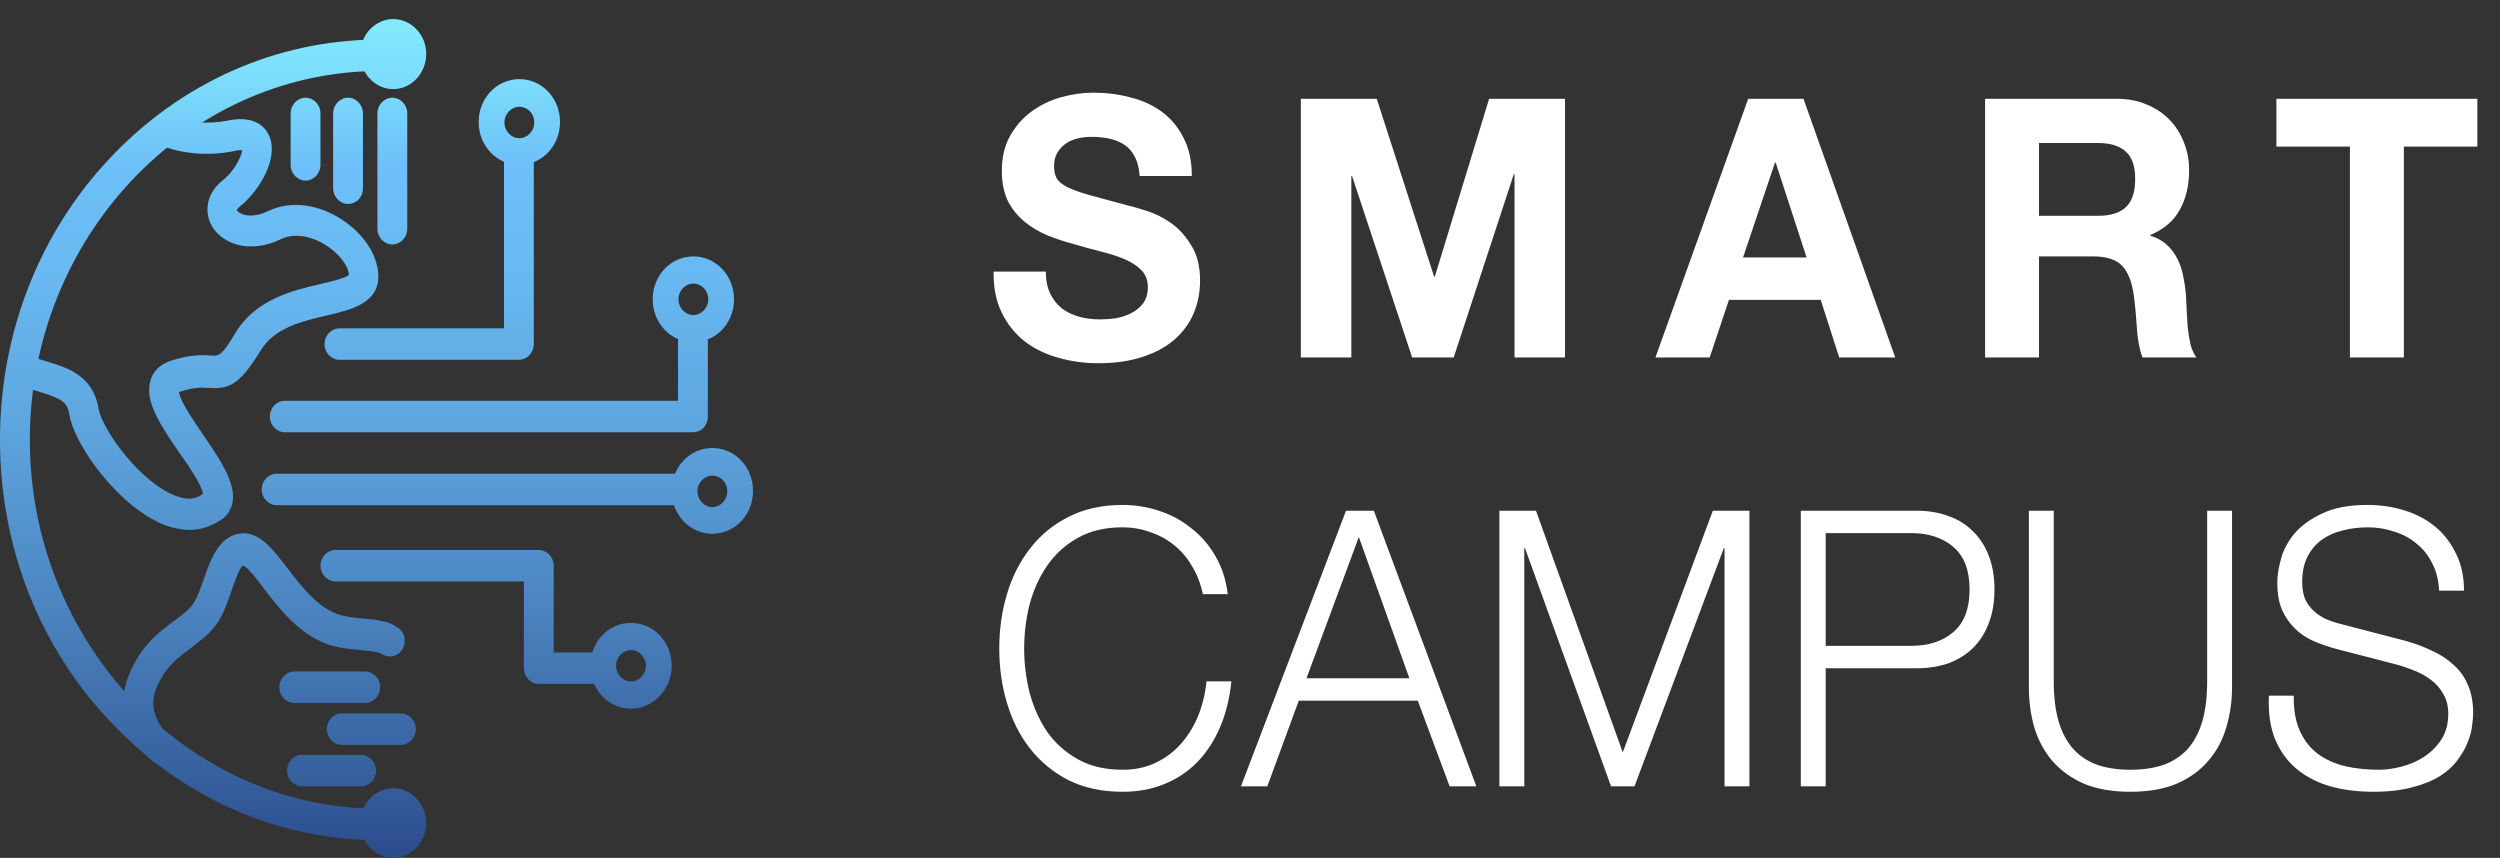 <svg width="204" height="70" viewBox="0 0 204 70" fill="none" xmlns="http://www.w3.org/2000/svg">
<rect x="0" y="0" width="204" height="70" fill="#333333" stroke="none"/>
<path d="M85.339 22.162H81.078C81.059 23.462 81.283 24.586 81.751 25.531C82.218 26.477 82.844 27.255 83.629 27.866C84.432 28.477 85.348 28.92 86.376 29.196C87.422 29.492 88.497 29.64 89.599 29.64C90.964 29.64 92.159 29.472 93.187 29.137C94.234 28.802 95.103 28.339 95.794 27.748C96.504 27.137 97.037 26.418 97.392 25.59C97.747 24.763 97.925 23.866 97.925 22.901C97.925 21.719 97.681 20.753 97.196 20.004C96.728 19.236 96.168 18.625 95.514 18.172C94.86 17.719 94.196 17.394 93.524 17.197C92.87 16.98 92.356 16.832 91.982 16.753C90.73 16.418 89.712 16.142 88.927 15.926C88.16 15.709 87.553 15.492 87.105 15.276C86.675 15.059 86.385 14.822 86.236 14.566C86.086 14.31 86.011 13.975 86.011 13.561C86.011 13.108 86.105 12.734 86.292 12.438C86.479 12.143 86.712 11.896 86.992 11.699C87.292 11.502 87.618 11.364 87.974 11.286C88.329 11.207 88.683 11.167 89.039 11.167C89.581 11.167 90.076 11.217 90.524 11.315C90.992 11.414 91.403 11.581 91.758 11.818C92.113 12.054 92.393 12.379 92.599 12.793C92.823 13.207 92.954 13.729 92.991 14.359H97.252C97.252 13.138 97.028 12.103 96.579 11.256C96.149 10.389 95.561 9.68 94.813 9.128C94.066 8.576 93.206 8.182 92.234 7.946C91.281 7.69 90.281 7.562 89.235 7.562C88.338 7.562 87.441 7.69 86.544 7.946C85.647 8.202 84.843 8.596 84.133 9.128C83.423 9.66 82.844 10.33 82.395 11.138C81.966 11.926 81.751 12.862 81.751 13.946C81.751 14.911 81.919 15.739 82.255 16.428C82.61 17.098 83.068 17.66 83.629 18.113C84.189 18.566 84.825 18.94 85.535 19.236C86.245 19.512 86.974 19.748 87.721 19.945C88.45 20.162 89.17 20.359 89.88 20.536C90.59 20.714 91.225 20.921 91.786 21.157C92.346 21.394 92.795 21.689 93.131 22.044C93.486 22.398 93.664 22.861 93.664 23.433C93.664 23.965 93.533 24.408 93.271 24.763C93.01 25.098 92.683 25.364 92.29 25.561C91.898 25.758 91.477 25.896 91.029 25.975C90.58 26.034 90.16 26.063 89.767 26.063C89.188 26.063 88.627 25.994 88.086 25.856C87.544 25.699 87.067 25.472 86.656 25.177C86.264 24.861 85.946 24.457 85.703 23.965C85.46 23.472 85.339 22.871 85.339 22.162ZM106.149 8.064V29.167H110.27V14.359H110.326L115.231 29.167H118.623L123.528 14.212H123.585V29.167H127.705V8.064H121.51L117.081 22.576H117.025L112.344 8.064H106.149ZM142.232 21.009L144.839 13.266H144.895L147.418 21.009H142.232ZM142.652 8.064L135.084 29.167H139.513L141.083 24.467H148.567L150.081 29.167H154.65L147.165 8.064H142.652ZM166.383 17.61V11.67H171.204C172.213 11.67 172.97 11.906 173.474 12.379C173.979 12.832 174.231 13.571 174.231 14.596C174.231 15.66 173.979 16.428 173.474 16.901C172.97 17.374 172.213 17.61 171.204 17.61H166.383ZM161.982 8.064V29.167H166.383V20.921H170.783C171.886 20.921 172.68 21.177 173.166 21.689C173.652 22.201 173.97 23.009 174.119 24.113C174.231 24.96 174.315 25.847 174.371 26.773C174.427 27.699 174.577 28.497 174.82 29.167H179.221C179.015 28.871 178.856 28.516 178.744 28.103C178.651 27.669 178.576 27.216 178.52 26.743C178.483 26.27 178.455 25.807 178.436 25.354C178.417 24.901 178.399 24.507 178.38 24.172C178.343 23.64 178.268 23.108 178.156 22.576C178.062 22.044 177.903 21.561 177.679 21.128C177.455 20.674 177.165 20.29 176.81 19.975C176.455 19.64 176.006 19.394 175.465 19.236V19.177C176.586 18.704 177.39 18.014 177.875 17.108C178.38 16.202 178.632 15.128 178.632 13.886C178.632 13.079 178.492 12.33 178.212 11.64C177.95 10.931 177.558 10.31 177.034 9.778C176.53 9.246 175.913 8.832 175.184 8.537C174.474 8.222 173.671 8.064 172.774 8.064H161.982ZM191.754 11.965V29.167H196.155V11.965H202.153V8.064H185.755V11.965H191.754ZM98.151 48.48H100.183C100.043 47.304 99.705 46.264 99.167 45.361C98.649 44.458 97.992 43.702 97.195 43.093C96.418 42.463 95.542 41.991 94.566 41.676C93.61 41.361 92.624 41.203 91.608 41.203C89.935 41.203 88.462 41.529 87.187 42.18C85.932 42.81 84.886 43.671 84.05 44.763C83.213 45.834 82.586 47.073 82.168 48.48C81.749 49.887 81.54 51.367 81.54 52.921C81.54 54.475 81.749 55.956 82.168 57.363C82.586 58.77 83.213 60.009 84.05 61.08C84.886 62.151 85.932 63.012 87.187 63.663C88.462 64.293 89.935 64.608 91.608 64.608C92.863 64.608 93.998 64.398 95.014 63.978C96.05 63.558 96.946 62.959 97.703 62.182C98.46 61.405 99.077 60.46 99.555 59.347C100.033 58.234 100.342 56.985 100.481 55.599H98.45C98.35 56.607 98.121 57.552 97.763 58.434C97.404 59.295 96.936 60.051 96.359 60.702C95.781 61.353 95.094 61.867 94.297 62.245C93.501 62.623 92.604 62.812 91.608 62.812C90.194 62.812 88.979 62.529 87.964 61.962C86.948 61.395 86.111 60.649 85.454 59.725C84.817 58.78 84.339 57.72 84.02 56.544C83.721 55.347 83.572 54.139 83.572 52.921C83.572 51.682 83.721 50.475 84.02 49.299C84.339 48.123 84.817 47.073 85.454 46.149C86.111 45.204 86.948 44.448 87.964 43.881C88.979 43.314 90.194 43.03 91.608 43.03C92.385 43.03 93.122 43.156 93.819 43.408C94.536 43.639 95.183 43.986 95.761 44.448C96.359 44.91 96.856 45.487 97.255 46.18C97.673 46.852 97.972 47.619 98.151 48.48ZM106.609 55.347L110.881 43.818L115.004 55.347H106.609ZM109.835 41.676L101.261 64.167H103.412L105.981 57.174H115.691L118.29 64.167H120.471L112.106 41.676H109.835ZM125.337 41.676L132.418 61.395L139.767 41.676H142.754V64.167H140.723V44.731H140.663L133.374 64.167H131.462L124.441 44.731H124.381V64.167H122.35V41.676H125.337ZM148.977 52.701V43.503H155.968C157.382 43.503 158.527 43.881 159.404 44.637C160.28 45.393 160.718 46.548 160.718 48.102C160.718 49.656 160.28 50.811 159.404 51.567C158.527 52.323 157.382 52.701 155.968 52.701H148.977ZM146.946 41.676V64.167H148.977V54.528H156.416C157.372 54.528 158.238 54.391 159.015 54.118C159.792 53.824 160.459 53.404 161.017 52.858C161.574 52.291 162.003 51.609 162.301 50.811C162.6 50.013 162.75 49.11 162.75 48.102C162.75 47.094 162.6 46.191 162.301 45.393C162.003 44.595 161.574 43.923 161.017 43.377C160.459 42.81 159.792 42.39 159.015 42.117C158.238 41.823 157.372 41.676 156.416 41.676H146.946ZM165.555 41.676V56.071C165.555 57.226 165.704 58.329 166.003 59.379C166.321 60.408 166.809 61.311 167.467 62.088C168.144 62.865 169 63.484 170.036 63.946C171.091 64.387 172.356 64.608 173.83 64.608C175.324 64.608 176.588 64.387 177.624 63.946C178.68 63.484 179.536 62.865 180.193 62.088C180.871 61.311 181.359 60.408 181.657 59.379C181.976 58.329 182.135 57.226 182.135 56.071V41.676H180.104V55.599C180.104 56.901 179.964 58.014 179.686 58.938C179.407 59.841 178.998 60.586 178.461 61.174C177.923 61.741 177.266 62.161 176.489 62.434C175.712 62.686 174.826 62.812 173.83 62.812C172.854 62.812 171.978 62.686 171.201 62.434C170.424 62.161 169.767 61.741 169.229 61.174C168.691 60.586 168.283 59.841 168.004 58.938C167.725 58.014 167.586 56.901 167.586 55.599V41.676H165.555ZM187.171 56.764H185.14C185.08 58.15 185.249 59.337 185.648 60.324C186.066 61.311 186.653 62.119 187.41 62.749C188.167 63.379 189.083 63.852 190.159 64.167C191.234 64.461 192.4 64.608 193.654 64.608C194.909 64.608 195.985 64.482 196.881 64.23C197.777 63.999 198.524 63.694 199.121 63.316C199.739 62.917 200.217 62.476 200.555 61.993C200.914 61.51 201.183 61.038 201.362 60.576C201.561 60.093 201.681 59.641 201.721 59.221C201.78 58.801 201.81 58.465 201.81 58.213C201.81 57.289 201.661 56.502 201.362 55.851C201.083 55.2 200.685 54.654 200.167 54.213C199.669 53.751 199.082 53.373 198.404 53.079C197.747 52.764 197.04 52.501 196.283 52.291L191.085 50.937C190.647 50.832 190.229 50.695 189.83 50.527C189.452 50.359 189.113 50.139 188.814 49.866C188.516 49.593 188.277 49.267 188.097 48.889C187.938 48.49 187.858 48.028 187.858 47.503C187.858 46.663 188.008 45.96 188.307 45.393C188.605 44.826 188.994 44.374 189.472 44.038C189.97 43.681 190.537 43.429 191.175 43.282C191.832 43.114 192.509 43.03 193.206 43.03C193.963 43.03 194.68 43.146 195.357 43.377C196.054 43.587 196.662 43.912 197.18 44.353C197.717 44.773 198.146 45.309 198.464 45.96C198.803 46.59 198.992 47.335 199.032 48.196H201.063C201.063 47.041 200.844 46.033 200.406 45.172C199.988 44.29 199.42 43.555 198.703 42.967C197.986 42.379 197.15 41.938 196.194 41.644C195.238 41.35 194.232 41.203 193.176 41.203C191.682 41.203 190.458 41.434 189.502 41.896C188.546 42.337 187.789 42.883 187.231 43.534C186.693 44.185 186.325 44.878 186.126 45.613C185.927 46.348 185.827 46.989 185.827 47.535C185.827 48.417 185.956 49.162 186.215 49.771C186.494 50.38 186.853 50.895 187.291 51.315C187.729 51.735 188.237 52.071 188.814 52.323C189.412 52.575 190.019 52.785 190.637 52.953L195.387 54.181C195.885 54.307 196.393 54.475 196.911 54.685C197.429 54.874 197.897 55.126 198.315 55.441C198.753 55.756 199.102 56.145 199.36 56.607C199.639 57.069 199.779 57.615 199.779 58.245C199.779 59.064 199.589 59.767 199.211 60.355C198.833 60.922 198.355 61.395 197.777 61.773C197.219 62.13 196.612 62.392 195.955 62.56C195.297 62.728 194.69 62.812 194.132 62.812C193.156 62.812 192.24 62.718 191.384 62.529C190.527 62.319 189.78 61.983 189.143 61.521C188.526 61.059 188.038 60.439 187.679 59.662C187.321 58.885 187.151 57.919 187.171 56.764Z" fill="white"/>
<path d="M30.687 68.561C22.462 68.483 14.753 65.022 8.999 58.878C3.172 52.733 0 44.567 0 35.894C0 27.222 3.172 19.056 8.963 12.911C14.753 6.767 22.462 3.306 30.687 3.228L30.724 5.794C15.122 5.95 2.434 19.483 2.434 35.894C2.434 52.306 15.122 65.839 30.687 65.994V68.561Z" fill="url(#paint0_linear_6_9)"/>
<path d="M42.342 29.361H27.699C27.035 29.361 26.482 28.778 26.482 28.078C26.482 27.378 27.035 26.794 27.699 26.794H41.125V13.144C41.125 12.444 41.678 11.861 42.342 11.861C43.006 11.861 43.559 12.444 43.559 13.144V28.078C43.559 28.778 43.006 29.361 42.342 29.361Z" fill="url(#paint1_linear_6_9)"/>
<path d="M56.542 35.272H23.236C22.572 35.272 22.019 34.689 22.019 33.989C22.019 33.289 22.572 32.706 23.236 32.706H55.325V27.922C55.325 27.222 55.878 26.639 56.542 26.639C57.206 26.639 57.759 27.222 57.759 27.922V33.989C57.759 34.728 57.243 35.272 56.542 35.272Z" fill="url(#paint2_linear_6_9)"/>
<path d="M55.657 41.222H22.572C21.909 41.222 21.355 40.639 21.355 39.939C21.355 39.239 21.909 38.656 22.572 38.656H55.657C56.321 38.656 56.874 39.239 56.874 39.939C56.874 40.678 56.321 41.222 55.657 41.222Z" fill="url(#paint3_linear_6_9)"/>
<path d="M48.944 55.806H43.965C43.301 55.806 42.748 55.222 42.748 54.522V47.444H27.367C26.703 47.444 26.15 46.861 26.15 46.161C26.15 45.461 26.703 44.878 27.367 44.878H43.965C44.629 44.878 45.182 45.461 45.182 46.161V53.239H48.944C49.608 53.239 50.161 53.822 50.161 54.522C50.161 55.222 49.608 55.806 48.944 55.806Z" fill="url(#paint4_linear_6_9)"/>
<path d="M33.564 67.122C33.564 67.978 32.9 68.678 32.088 68.678C31.277 68.678 30.613 67.978 30.613 67.122C30.613 66.267 31.277 65.567 32.088 65.567C32.9 65.567 33.564 66.267 33.564 67.122Z" fill="url(#paint5_linear_6_9)"/>
<path d="M32.088 70C30.613 70 29.396 68.717 29.396 67.161C29.396 65.606 30.613 64.322 32.088 64.322C33.564 64.322 34.781 65.606 34.781 67.161C34.781 68.717 33.564 70 32.088 70ZM32.088 66.85C31.941 66.85 31.83 66.967 31.83 67.122C31.83 67.278 31.941 67.394 32.088 67.394C32.236 67.394 32.346 67.278 32.346 67.122C32.346 66.967 32.236 66.85 32.088 66.85Z" fill="url(#paint6_linear_6_9)"/>
<path d="M33.564 4.394C33.564 5.25 32.9 5.95 32.088 5.95C31.277 5.95 30.613 5.25 30.613 4.394C30.613 3.539 31.277 2.839 32.088 2.839C32.9 2.839 33.564 3.539 33.564 4.394Z" fill="url(#paint7_linear_6_9)"/>
<path d="M32.088 7.272C30.613 7.272 29.396 5.989 29.396 4.433C29.396 2.839 30.613 1.556 32.088 1.556C33.564 1.556 34.781 2.839 34.781 4.394C34.781 5.989 33.564 7.272 32.088 7.272ZM32.088 4.122C31.941 4.122 31.83 4.239 31.83 4.394C31.83 4.55 31.941 4.667 32.088 4.667C32.236 4.667 32.346 4.55 32.346 4.394C32.346 4.239 32.236 4.122 32.088 4.122Z" fill="url(#paint8_linear_6_9)"/>
<path d="M15.454 43.244C14.901 43.244 14.274 43.128 13.573 42.894C9.774 41.494 6.049 36.361 5.643 33.756C5.496 32.744 4.832 32.472 3.209 31.967C2.656 31.811 2.065 31.617 1.512 31.344C0.885 31.072 0.627 30.294 0.885 29.672C1.143 29.011 1.881 28.739 2.471 29.011C2.877 29.206 3.356 29.361 3.873 29.517C5.459 29.983 7.598 30.644 8.041 33.328C8.299 35 11.434 39.394 14.384 40.483C15.565 40.911 16.192 40.6 16.561 40.289C16.487 39.628 15.343 37.917 14.606 36.906C13.094 34.689 11.766 32.744 12.282 31.033C12.43 30.489 12.872 29.789 13.942 29.439C15.565 28.894 16.597 28.972 17.261 29.011C17.888 29.05 18.073 29.05 19.253 27.106C20.876 24.422 23.937 23.683 26.15 23.178C26.962 22.983 28.142 22.711 28.474 22.439C28.437 21.739 27.736 20.767 26.74 20.106C25.744 19.406 24.195 18.9 22.904 19.522C20.323 20.767 18.073 19.872 17.261 18.394C16.708 17.383 16.745 15.867 18.146 14.739C19.105 14 19.696 12.794 19.769 12.25C19.659 12.25 19.437 12.25 19.105 12.328C17.003 12.756 14.79 12.561 13.02 11.822C12.393 11.55 12.098 10.811 12.356 10.15C12.614 9.489 13.315 9.178 13.942 9.45C15.27 10.033 17.003 10.15 18.589 9.839C20.839 9.372 21.687 10.422 21.982 11.122C22.757 12.989 21.097 15.633 19.585 16.839C19.401 16.994 19.327 17.111 19.327 17.15C19.327 17.15 19.401 17.306 19.659 17.422C19.88 17.539 20.654 17.811 21.872 17.228C23.716 16.333 26.04 16.644 28.031 18.006C29.802 19.211 30.871 20.961 30.871 22.556C30.871 24.772 28.621 25.278 26.666 25.744C24.638 26.211 22.388 26.756 21.282 28.583C19.585 31.344 18.737 31.772 17.077 31.656C16.487 31.617 15.86 31.578 14.68 31.967C14.643 31.967 14.606 32.006 14.606 32.006C14.68 32.706 15.897 34.494 16.597 35.506C18.294 37.994 20.064 40.561 18.257 42.272C17.63 42.7 16.708 43.244 15.454 43.244Z" fill="url(#paint9_linear_6_9)"/>
<path d="M13.241 62.417C12.983 62.417 12.725 62.339 12.503 62.145C11.249 61.133 9.184 58.372 10.512 55.106C11.471 52.694 12.983 51.567 14.2 50.672C14.79 50.245 15.27 49.895 15.638 49.428C16.044 48.961 16.339 48.067 16.634 47.25C17.188 45.617 17.925 43.594 19.806 43.517C21.245 43.478 22.241 44.8 23.421 46.317C24.527 47.756 25.781 49.428 27.478 50.089C28.105 50.322 28.879 50.4 29.617 50.478C30.576 50.556 31.609 50.633 32.42 51.178C33.01 51.528 33.195 52.306 32.863 52.928C32.531 53.55 31.793 53.745 31.203 53.395C30.871 53.161 30.133 53.122 29.433 53.044C28.584 52.967 27.588 52.889 26.63 52.539C24.306 51.645 22.757 49.622 21.503 47.989C20.986 47.289 20.175 46.239 19.843 46.161C19.585 46.161 19.105 47.6 18.884 48.222C18.515 49.272 18.146 50.4 17.446 51.217C16.892 51.917 16.192 52.383 15.565 52.889C14.458 53.706 13.425 54.483 12.725 56.233C11.839 58.489 13.942 60.2 13.942 60.239C14.495 60.667 14.569 61.483 14.163 62.028C13.942 62.261 13.61 62.417 13.241 62.417Z" fill="url(#paint10_linear_6_9)"/>
<path d="M24.933 14.739C24.269 14.739 23.716 14.156 23.716 13.456V9.256C23.716 8.556 24.269 7.972 24.933 7.972C25.597 7.972 26.15 8.556 26.15 9.256V13.456C26.15 14.156 25.597 14.739 24.933 14.739Z" fill="url(#paint11_linear_6_9)"/>
<path d="M28.4 16.644C27.736 16.644 27.183 16.061 27.183 15.361V9.256C27.183 8.556 27.736 7.972 28.4 7.972C29.064 7.972 29.617 8.556 29.617 9.256V15.361C29.617 16.1 29.064 16.644 28.4 16.644Z" fill="url(#paint12_linear_6_9)"/>
<path d="M32.014 19.95C31.351 19.95 30.797 19.367 30.797 18.667V9.256C30.797 8.556 31.351 7.972 32.014 7.972C32.678 7.972 33.232 8.556 33.232 9.256V18.667C33.232 19.367 32.678 19.95 32.014 19.95Z" fill="url(#paint13_linear_6_9)"/>
<path d="M29.802 57.361H24.011C23.347 57.361 22.794 56.778 22.794 56.078C22.794 55.378 23.347 54.794 24.011 54.794H29.802C30.465 54.794 31.019 55.378 31.019 56.078C31.019 56.778 30.465 57.361 29.802 57.361Z" fill="url(#paint14_linear_6_9)"/>
<path d="M32.715 60.783H27.884C27.22 60.783 26.666 60.2 26.666 59.5C26.666 58.8 27.22 58.217 27.884 58.217H32.715C33.379 58.217 33.932 58.8 33.932 59.5C33.932 60.2 33.379 60.783 32.715 60.783Z" fill="url(#paint15_linear_6_9)"/>
<path d="M29.47 64.167H24.638C23.974 64.167 23.421 63.583 23.421 62.883C23.421 62.183 23.974 61.6 24.638 61.6H29.47C30.134 61.6 30.687 62.183 30.687 62.883C30.687 63.622 30.134 64.167 29.47 64.167Z" fill="url(#paint16_linear_6_9)"/>
<path d="M42.379 13.456C40.535 13.456 39.059 11.9 39.059 9.956C39.059 8.011 40.535 6.456 42.379 6.456C44.223 6.456 45.698 8.011 45.698 9.956C45.698 11.9 44.223 13.456 42.379 13.456ZM42.379 8.711C41.715 8.711 41.161 9.294 41.161 9.994C41.161 10.694 41.715 11.278 42.379 11.278C43.043 11.278 43.596 10.694 43.596 9.994C43.596 9.256 43.043 8.711 42.379 8.711Z" fill="url(#paint17_linear_6_9)"/>
<path d="M56.579 27.922C54.734 27.922 53.259 26.367 53.259 24.422C53.259 22.478 54.734 20.922 56.579 20.922C58.423 20.922 59.898 22.478 59.898 24.422C59.898 26.367 58.423 27.922 56.579 27.922ZM56.579 23.139C55.915 23.139 55.361 23.722 55.361 24.422C55.361 25.122 55.915 25.706 56.579 25.706C57.242 25.706 57.796 25.122 57.796 24.422C57.796 23.722 57.242 23.139 56.579 23.139Z" fill="url(#paint18_linear_6_9)"/>
<path d="M58.128 43.556C56.284 43.556 54.808 42 54.808 40.056C54.808 38.111 56.284 36.556 58.128 36.556C59.972 36.556 61.447 38.111 61.447 40.056C61.447 42 59.972 43.556 58.128 43.556ZM58.128 38.811C57.464 38.811 56.911 39.394 56.911 40.094C56.911 40.794 57.464 41.378 58.128 41.378C58.792 41.378 59.345 40.794 59.345 40.094C59.345 39.356 58.792 38.811 58.128 38.811Z" fill="url(#paint19_linear_6_9)"/>
<path d="M51.489 57.828C49.645 57.828 48.169 56.272 48.169 54.328C48.169 52.383 49.645 50.828 51.489 50.828C53.333 50.828 54.808 52.383 54.808 54.328C54.808 56.272 53.296 57.828 51.489 57.828ZM51.489 53.044C50.825 53.044 50.272 53.628 50.272 54.328C50.272 55.028 50.825 55.611 51.489 55.611C52.153 55.611 52.706 55.028 52.706 54.328C52.706 53.628 52.153 53.044 51.489 53.044Z" fill="url(#paint20_linear_6_9)"/>
<defs>
<linearGradient id="paint0_linear_6_9" x1="15.347" y1="69.502" x2="15.347" y2="-3.66" gradientUnits="userSpaceOnUse">
<stop stop-color="#2C4D8D"/>
<stop offset="0.058" stop-color="#335A99"/>
<stop offset="0.281" stop-color="#4C86C2"/>
<stop offset="0.482" stop-color="#5EA6E0"/>
<stop offset="0.65" stop-color="#69B9F2"/>
<stop offset="0.765" stop-color="#6DC0F9"/>
<stop offset="0.772" stop-color="#6EC2F9"/>
<stop offset="0.859" stop-color="#7CDCFB"/>
<stop offset="0.938" stop-color="#84ECFD"/>
<stop offset="1" stop-color="#87F1FD"/>
</linearGradient>
<linearGradient id="paint1_linear_6_9" x1="35.025" y1="69.502" x2="35.025" y2="-3.66" gradientUnits="userSpaceOnUse">
<stop stop-color="#2C4D8D"/>
<stop offset="0.058" stop-color="#335A99"/>
<stop offset="0.281" stop-color="#4C86C2"/>
<stop offset="0.482" stop-color="#5EA6E0"/>
<stop offset="0.65" stop-color="#69B9F2"/>
<stop offset="0.765" stop-color="#6DC0F9"/>
<stop offset="0.772" stop-color="#6EC2F9"/>
<stop offset="0.859" stop-color="#7CDCFB"/>
<stop offset="0.938" stop-color="#84ECFD"/>
<stop offset="1" stop-color="#87F1FD"/>
</linearGradient>
<linearGradient id="paint2_linear_6_9" x1="39.895" y1="69.502" x2="39.895" y2="-3.66" gradientUnits="userSpaceOnUse">
<stop stop-color="#2C4D8D"/>
<stop offset="0.058" stop-color="#335A99"/>
<stop offset="0.281" stop-color="#4C86C2"/>
<stop offset="0.482" stop-color="#5EA6E0"/>
<stop offset="0.65" stop-color="#69B9F2"/>
<stop offset="0.765" stop-color="#6DC0F9"/>
<stop offset="0.772" stop-color="#6EC2F9"/>
<stop offset="0.859" stop-color="#7CDCFB"/>
<stop offset="0.938" stop-color="#84ECFD"/>
<stop offset="1" stop-color="#87F1FD"/>
</linearGradient>
<linearGradient id="paint3_linear_6_9" x1="39.114" y1="69.502" x2="39.114" y2="-3.66" gradientUnits="userSpaceOnUse">
<stop stop-color="#2C4D8D"/>
<stop offset="0.058" stop-color="#335A99"/>
<stop offset="0.281" stop-color="#4C86C2"/>
<stop offset="0.482" stop-color="#5EA6E0"/>
<stop offset="0.65" stop-color="#69B9F2"/>
<stop offset="0.765" stop-color="#6DC0F9"/>
<stop offset="0.772" stop-color="#6EC2F9"/>
<stop offset="0.859" stop-color="#7CDCFB"/>
<stop offset="0.938" stop-color="#84ECFD"/>
<stop offset="1" stop-color="#87F1FD"/>
</linearGradient>
<linearGradient id="paint4_linear_6_9" x1="38.153" y1="69.502" x2="38.153" y2="-3.66" gradientUnits="userSpaceOnUse">
<stop stop-color="#2C4D8D"/>
<stop offset="0.058" stop-color="#335A99"/>
<stop offset="0.281" stop-color="#4C86C2"/>
<stop offset="0.482" stop-color="#5EA6E0"/>
<stop offset="0.65" stop-color="#69B9F2"/>
<stop offset="0.765" stop-color="#6DC0F9"/>
<stop offset="0.772" stop-color="#6EC2F9"/>
<stop offset="0.859" stop-color="#7CDCFB"/>
<stop offset="0.938" stop-color="#84ECFD"/>
<stop offset="1" stop-color="#87F1FD"/>
</linearGradient>
<linearGradient id="paint5_linear_6_9" x1="32.088" y1="69.502" x2="32.088" y2="-3.659" gradientUnits="userSpaceOnUse">
<stop stop-color="#2C4D8D"/>
<stop offset="0.058" stop-color="#335A99"/>
<stop offset="0.281" stop-color="#4C86C2"/>
<stop offset="0.482" stop-color="#5EA6E0"/>
<stop offset="0.65" stop-color="#69B9F2"/>
<stop offset="0.765" stop-color="#6DC0F9"/>
<stop offset="0.772" stop-color="#6EC2F9"/>
<stop offset="0.859" stop-color="#7CDCFB"/>
<stop offset="0.938" stop-color="#84ECFD"/>
<stop offset="1" stop-color="#87F1FD"/>
</linearGradient>
<linearGradient id="paint6_linear_6_9" x1="32.088" y1="69.502" x2="32.088" y2="-3.66" gradientUnits="userSpaceOnUse">
<stop stop-color="#2C4D8D"/>
<stop offset="0.058" stop-color="#335A99"/>
<stop offset="0.281" stop-color="#4C86C2"/>
<stop offset="0.482" stop-color="#5EA6E0"/>
<stop offset="0.65" stop-color="#69B9F2"/>
<stop offset="0.765" stop-color="#6DC0F9"/>
<stop offset="0.772" stop-color="#6EC2F9"/>
<stop offset="0.859" stop-color="#7CDCFB"/>
<stop offset="0.938" stop-color="#84ECFD"/>
<stop offset="1" stop-color="#87F1FD"/>
</linearGradient>
<linearGradient id="paint7_linear_6_9" x1="32.088" y1="69.501" x2="32.088" y2="-3.66" gradientUnits="userSpaceOnUse">
<stop stop-color="#2C4D8D"/>
<stop offset="0.058" stop-color="#335A99"/>
<stop offset="0.281" stop-color="#4C86C2"/>
<stop offset="0.482" stop-color="#5EA6E0"/>
<stop offset="0.65" stop-color="#69B9F2"/>
<stop offset="0.765" stop-color="#6DC0F9"/>
<stop offset="0.772" stop-color="#6EC2F9"/>
<stop offset="0.859" stop-color="#7CDCFB"/>
<stop offset="0.938" stop-color="#84ECFD"/>
<stop offset="1" stop-color="#87F1FD"/>
</linearGradient>
<linearGradient id="paint8_linear_6_9" x1="32.088" y1="69.502" x2="32.088" y2="-3.66" gradientUnits="userSpaceOnUse">
<stop stop-color="#2C4D8D"/>
<stop offset="0.058" stop-color="#335A99"/>
<stop offset="0.281" stop-color="#4C86C2"/>
<stop offset="0.482" stop-color="#5EA6E0"/>
<stop offset="0.65" stop-color="#69B9F2"/>
<stop offset="0.765" stop-color="#6DC0F9"/>
<stop offset="0.772" stop-color="#6EC2F9"/>
<stop offset="0.859" stop-color="#7CDCFB"/>
<stop offset="0.938" stop-color="#84ECFD"/>
<stop offset="1" stop-color="#87F1FD"/>
</linearGradient>
<linearGradient id="paint9_linear_6_9" x1="15.832" y1="69.502" x2="15.832" y2="-3.66" gradientUnits="userSpaceOnUse">
<stop stop-color="#2C4D8D"/>
<stop offset="0.058" stop-color="#335A99"/>
<stop offset="0.281" stop-color="#4C86C2"/>
<stop offset="0.482" stop-color="#5EA6E0"/>
<stop offset="0.65" stop-color="#69B9F2"/>
<stop offset="0.765" stop-color="#6DC0F9"/>
<stop offset="0.772" stop-color="#6EC2F9"/>
<stop offset="0.859" stop-color="#7CDCFB"/>
<stop offset="0.938" stop-color="#84ECFD"/>
<stop offset="1" stop-color="#87F1FD"/>
</linearGradient>
<linearGradient id="paint10_linear_6_9" x1="21.556" y1="69.502" x2="21.556" y2="-3.66" gradientUnits="userSpaceOnUse">
<stop stop-color="#2C4D8D"/>
<stop offset="0.058" stop-color="#335A99"/>
<stop offset="0.281" stop-color="#4C86C2"/>
<stop offset="0.482" stop-color="#5EA6E0"/>
<stop offset="0.65" stop-color="#69B9F2"/>
<stop offset="0.765" stop-color="#6DC0F9"/>
<stop offset="0.772" stop-color="#6EC2F9"/>
<stop offset="0.859" stop-color="#7CDCFB"/>
<stop offset="0.938" stop-color="#84ECFD"/>
<stop offset="1" stop-color="#87F1FD"/>
</linearGradient>
<linearGradient id="paint11_linear_6_9" x1="24.938" y1="69.502" x2="24.938" y2="-3.66" gradientUnits="userSpaceOnUse">
<stop stop-color="#2C4D8D"/>
<stop offset="0.058" stop-color="#335A99"/>
<stop offset="0.281" stop-color="#4C86C2"/>
<stop offset="0.482" stop-color="#5EA6E0"/>
<stop offset="0.65" stop-color="#69B9F2"/>
<stop offset="0.765" stop-color="#6DC0F9"/>
<stop offset="0.772" stop-color="#6EC2F9"/>
<stop offset="0.859" stop-color="#7CDCFB"/>
<stop offset="0.938" stop-color="#84ECFD"/>
<stop offset="1" stop-color="#87F1FD"/>
</linearGradient>
<linearGradient id="paint12_linear_6_9" x1="28.389" y1="69.502" x2="28.389" y2="-3.66" gradientUnits="userSpaceOnUse">
<stop stop-color="#2C4D8D"/>
<stop offset="0.058" stop-color="#335A99"/>
<stop offset="0.281" stop-color="#4C86C2"/>
<stop offset="0.482" stop-color="#5EA6E0"/>
<stop offset="0.65" stop-color="#69B9F2"/>
<stop offset="0.765" stop-color="#6DC0F9"/>
<stop offset="0.772" stop-color="#6EC2F9"/>
<stop offset="0.859" stop-color="#7CDCFB"/>
<stop offset="0.938" stop-color="#84ECFD"/>
<stop offset="1" stop-color="#87F1FD"/>
</linearGradient>
<linearGradient id="paint13_linear_6_9" x1="32.005" y1="69.502" x2="32.005" y2="-3.66" gradientUnits="userSpaceOnUse">
<stop stop-color="#2C4D8D"/>
<stop offset="0.058" stop-color="#335A99"/>
<stop offset="0.281" stop-color="#4C86C2"/>
<stop offset="0.482" stop-color="#5EA6E0"/>
<stop offset="0.65" stop-color="#69B9F2"/>
<stop offset="0.765" stop-color="#6DC0F9"/>
<stop offset="0.772" stop-color="#6EC2F9"/>
<stop offset="0.859" stop-color="#7CDCFB"/>
<stop offset="0.938" stop-color="#84ECFD"/>
<stop offset="1" stop-color="#87F1FD"/>
</linearGradient>
<linearGradient id="paint14_linear_6_9" x1="26.907" y1="69.502" x2="26.907" y2="-3.66" gradientUnits="userSpaceOnUse">
<stop stop-color="#2C4D8D"/>
<stop offset="0.058" stop-color="#335A99"/>
<stop offset="0.281" stop-color="#4C86C2"/>
<stop offset="0.482" stop-color="#5EA6E0"/>
<stop offset="0.65" stop-color="#69B9F2"/>
<stop offset="0.765" stop-color="#6DC0F9"/>
<stop offset="0.772" stop-color="#6EC2F9"/>
<stop offset="0.859" stop-color="#7CDCFB"/>
<stop offset="0.938" stop-color="#84ECFD"/>
<stop offset="1" stop-color="#87F1FD"/>
</linearGradient>
<linearGradient id="paint15_linear_6_9" x1="30.286" y1="69.502" x2="30.286" y2="-3.66" gradientUnits="userSpaceOnUse">
<stop stop-color="#2C4D8D"/>
<stop offset="0.058" stop-color="#335A99"/>
<stop offset="0.281" stop-color="#4C86C2"/>
<stop offset="0.482" stop-color="#5EA6E0"/>
<stop offset="0.65" stop-color="#69B9F2"/>
<stop offset="0.765" stop-color="#6DC0F9"/>
<stop offset="0.772" stop-color="#6EC2F9"/>
<stop offset="0.859" stop-color="#7CDCFB"/>
<stop offset="0.938" stop-color="#84ECFD"/>
<stop offset="1" stop-color="#87F1FD"/>
</linearGradient>
<linearGradient id="paint16_linear_6_9" x1="27.04" y1="69.502" x2="27.04" y2="-3.661" gradientUnits="userSpaceOnUse">
<stop stop-color="#2C4D8D"/>
<stop offset="0.058" stop-color="#335A99"/>
<stop offset="0.281" stop-color="#4C86C2"/>
<stop offset="0.482" stop-color="#5EA6E0"/>
<stop offset="0.65" stop-color="#69B9F2"/>
<stop offset="0.765" stop-color="#6DC0F9"/>
<stop offset="0.772" stop-color="#6EC2F9"/>
<stop offset="0.859" stop-color="#7CDCFB"/>
<stop offset="0.938" stop-color="#84ECFD"/>
<stop offset="1" stop-color="#87F1FD"/>
</linearGradient>
<linearGradient id="paint17_linear_6_9" x1="42.392" y1="69.502" x2="42.392" y2="-3.66" gradientUnits="userSpaceOnUse">
<stop stop-color="white"/>
<stop offset="0.058" stop-color="#335A99"/>
<stop offset="0.281" stop-color="#4C86C2"/>
<stop offset="0.482" stop-color="#5EA6E0"/>
<stop offset="0.65" stop-color="#69B9F2"/>
<stop offset="0.765" stop-color="#6DC0F9"/>
<stop offset="0.772" stop-color="#6EC2F9"/>
<stop offset="0.859" stop-color="#7CDCFB"/>
<stop offset="0.938" stop-color="#84ECFD"/>
<stop offset="1" stop-color="#87F1FD"/>
</linearGradient>
<linearGradient id="paint18_linear_6_9" x1="56.593" y1="69.502" x2="56.593" y2="-3.66" gradientUnits="userSpaceOnUse">
<stop stop-color="#2C4D8D"/>
<stop offset="0.058" stop-color="#335A99"/>
<stop offset="0.281" stop-color="#4C86C2"/>
<stop offset="0.482" stop-color="#5EA6E0"/>
<stop offset="0.65" stop-color="#69B9F2"/>
<stop offset="0.765" stop-color="#6DC0F9"/>
<stop offset="0.772" stop-color="#6EC2F9"/>
<stop offset="0.859" stop-color="#7CDCFB"/>
<stop offset="0.938" stop-color="#84ECFD"/>
<stop offset="1" stop-color="#87F1FD"/>
</linearGradient>
<linearGradient id="paint19_linear_6_9" x1="58.139" y1="69.502" x2="58.139" y2="-3.66" gradientUnits="userSpaceOnUse">
<stop stop-color="white"/>
<stop offset="0.058" stop-color="#335A99"/>
<stop offset="0.281" stop-color="#4C86C2"/>
<stop offset="0.482" stop-color="#5EA6E0"/>
<stop offset="0.65" stop-color="#69B9F2"/>
<stop offset="0.765" stop-color="#6DC0F9"/>
<stop offset="0.772" stop-color="#6EC2F9"/>
<stop offset="0.859" stop-color="#7CDCFB"/>
<stop offset="0.938" stop-color="#84ECFD"/>
<stop offset="1" stop-color="#87F1FD"/>
</linearGradient>
<linearGradient id="paint20_linear_6_9" x1="51.479" y1="69.502" x2="51.479" y2="-3.66" gradientUnits="userSpaceOnUse">
<stop stop-color="white"/>
<stop offset="0.058" stop-color="#335A99"/>
<stop offset="0.281" stop-color="#4C86C2"/>
<stop offset="0.482" stop-color="#5EA6E0"/>
<stop offset="0.65" stop-color="#69B9F2"/>
<stop offset="0.765" stop-color="#6DC0F9"/>
<stop offset="0.772" stop-color="#6EC2F9"/>
<stop offset="0.859" stop-color="#7CDCFB"/>
<stop offset="0.938" stop-color="#84ECFD"/>
<stop offset="1" stop-color="#87F1FD"/>
</linearGradient>
</defs>
</svg>
